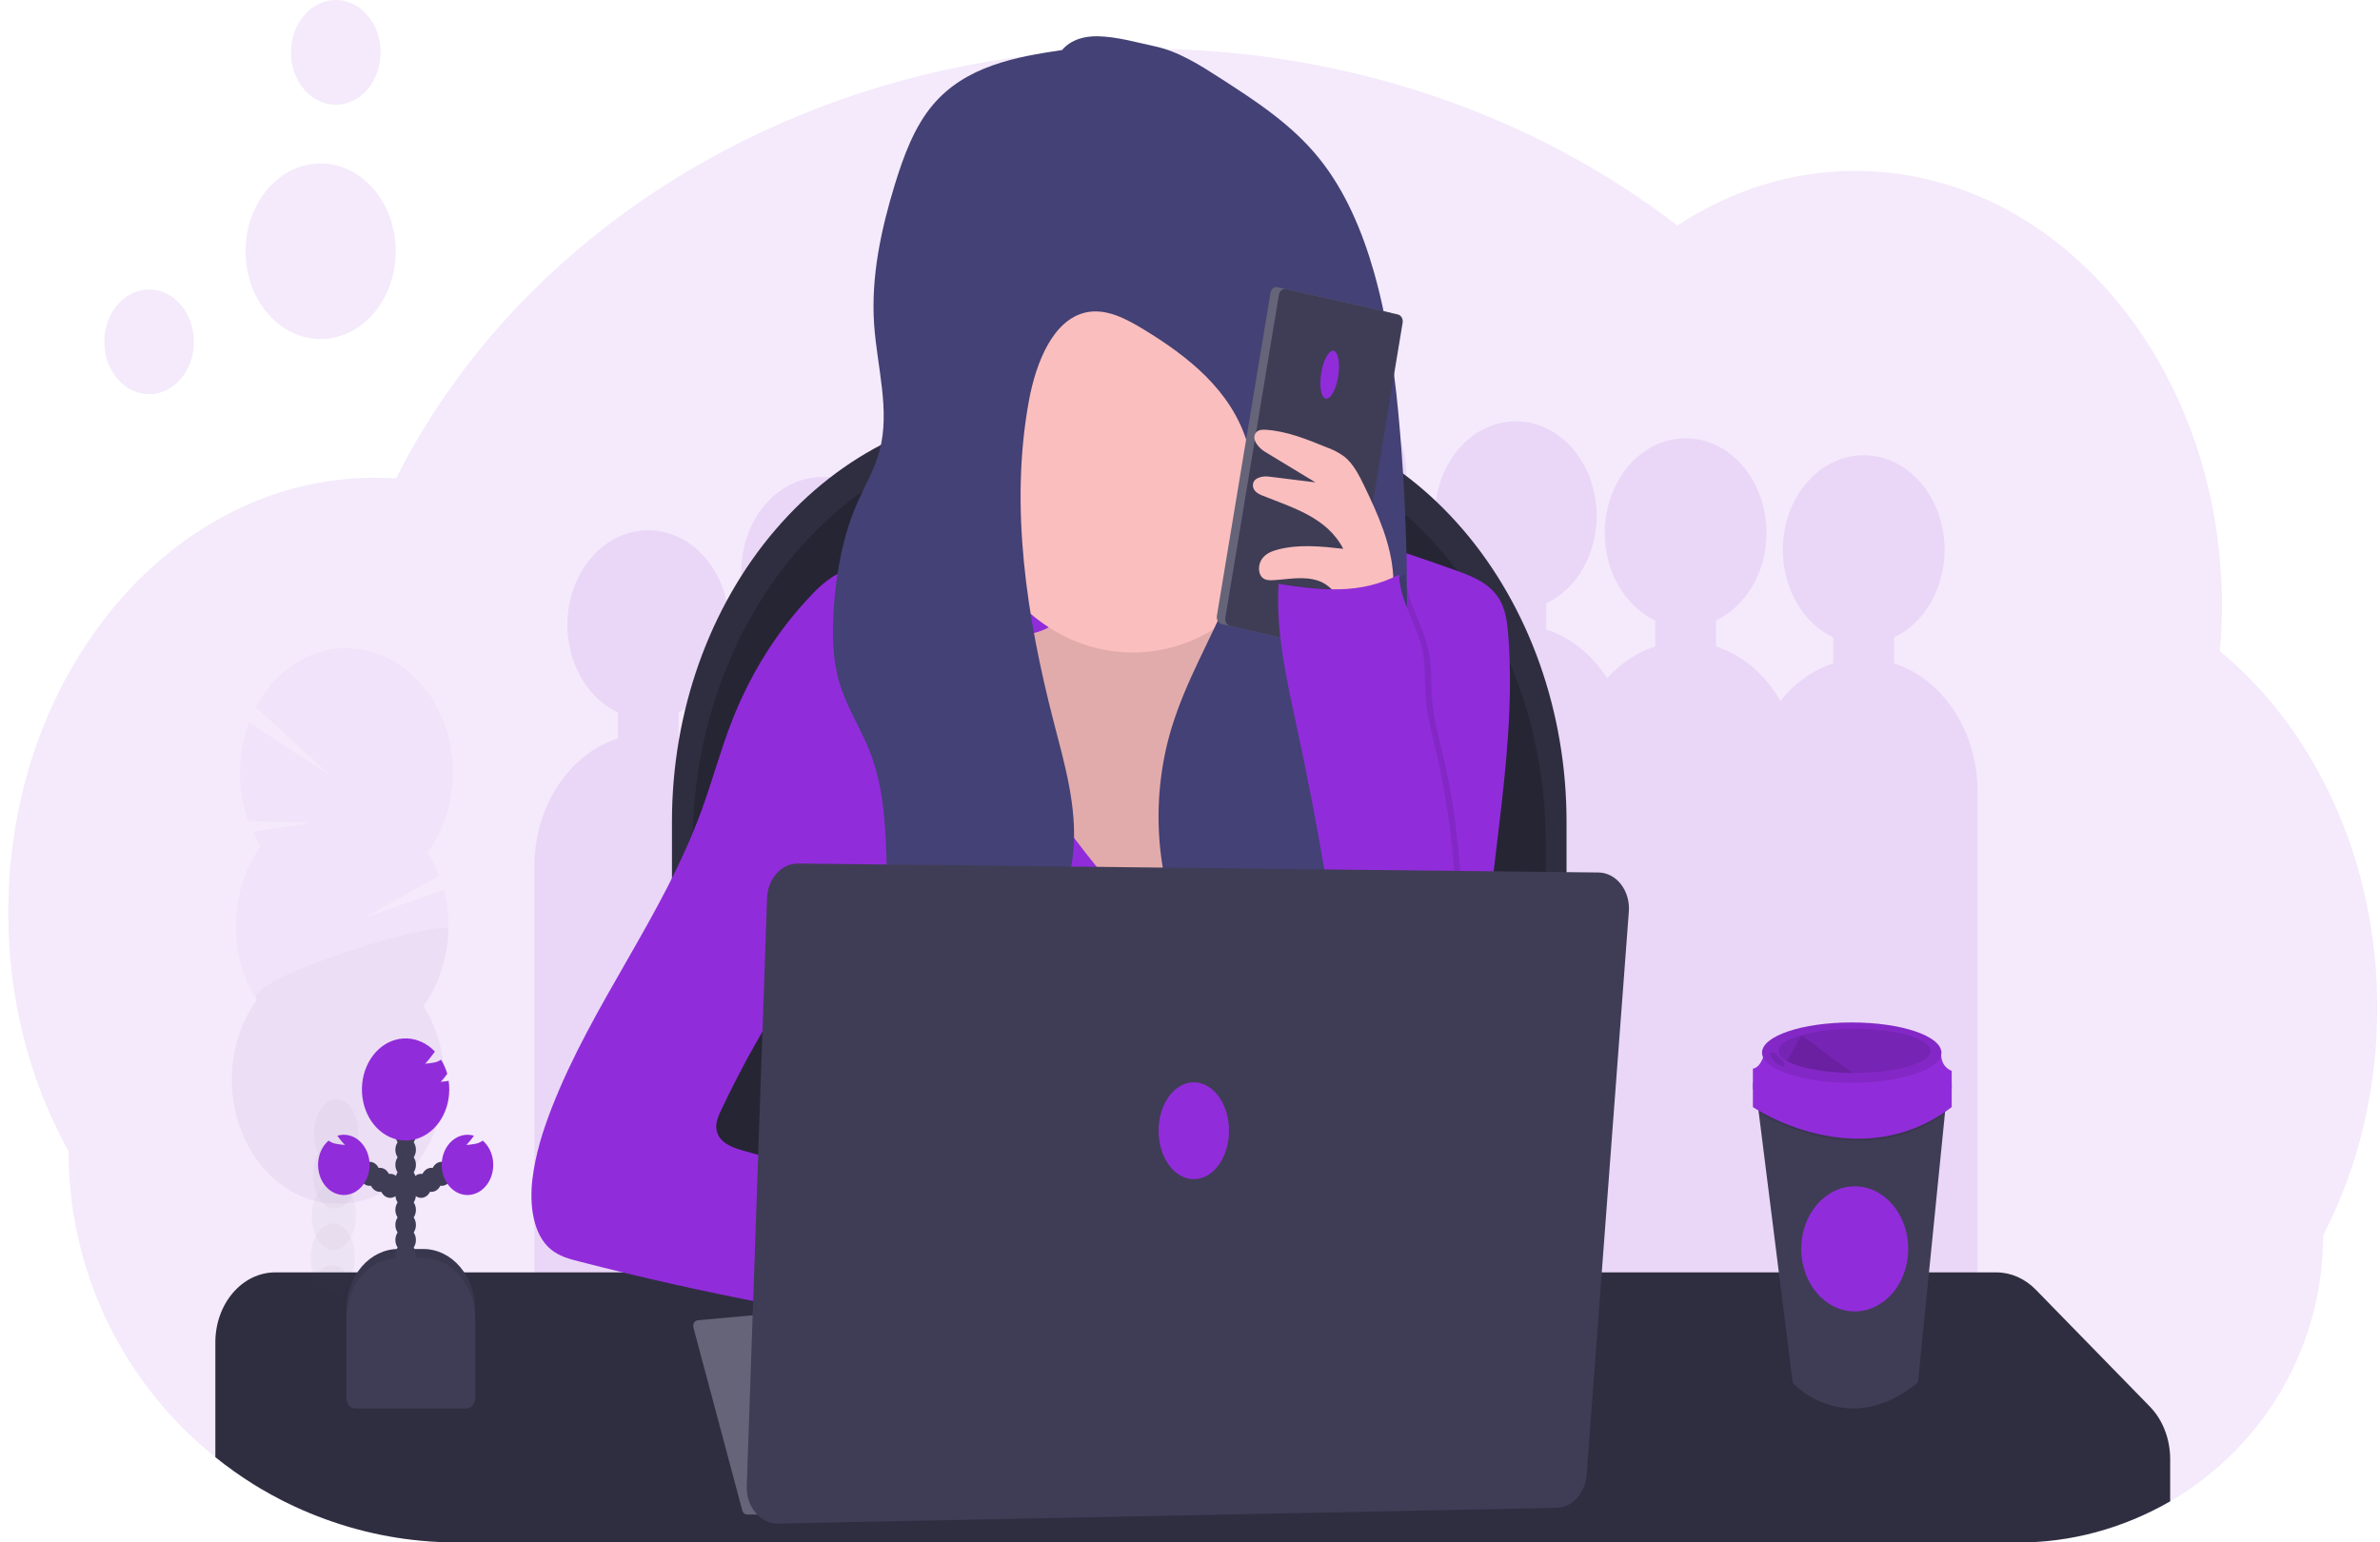 <svg width="216" height="140" viewBox="0 0 216 140" fill="none" xmlns="http://www.w3.org/2000/svg">
<g clip-path="url(#clip0_514_3893)">
<path opacity="0.1" d="M215.75 91.497C215.762 98.77 214.064 105.908 210.841 112.13C210.841 119.738 207.808 126.635 202.888 131.661C201.656 132.918 200.33 134.042 198.926 135.02C198.87 135.062 198.811 135.101 198.753 135.141C198.648 135.213 198.543 135.286 198.435 135.36L198.336 135.429C197.887 135.725 197.428 136.011 196.96 136.279C192.648 138.759 187.903 140.038 183.098 140.015H41.564C40.437 140.015 39.319 139.963 38.212 139.857C34.276 139.495 30.408 138.447 26.736 136.749C26.02 136.418 25.317 136.062 24.628 135.681C24.299 135.501 23.974 135.316 23.652 135.125C23.451 135.007 23.25 134.883 23.051 134.76C21.842 134.009 20.671 133.177 19.544 132.268C18.514 131.444 17.522 130.554 16.574 129.604C10.179 123.187 6.223 114.305 6.223 104.505C2.638 98.05 0.737 90.515 0.75 82.817C0.75 61.029 15.642 43.365 34.015 43.365C34.579 43.365 35.143 43.385 35.706 43.42C35.787 43.42 35.866 43.42 35.947 43.433C39.044 37.259 43.184 31.587 48.163 26.593C61.739 12.989 81.582 4.413 103.685 4.413C122.257 4.413 139.233 10.468 152.237 20.473C157.164 17.215 162.73 15.508 168.39 15.516C186.759 15.516 201.655 33.18 201.655 54.969C201.652 56.348 201.589 57.725 201.467 59.097C205.895 62.762 209.504 67.619 211.99 73.258C214.476 78.897 215.765 85.153 215.75 91.497Z" fill="#912CDB"/>
<path opacity="0.1" d="M171.902 60.213V57.855C173.479 57.106 174.785 55.739 175.595 53.989C176.406 52.238 176.671 50.212 176.344 48.258C176.018 46.304 175.121 44.544 173.807 43.278C172.493 42.013 170.844 41.321 169.141 41.321C167.439 41.321 165.79 42.013 164.476 43.278C163.162 44.544 162.265 46.304 161.938 48.258C161.612 50.212 161.877 52.238 162.687 53.989C163.498 55.739 164.803 57.106 166.381 57.855V60.213C164.542 60.811 162.881 61.992 161.581 63.626C160.204 61.211 158.131 59.454 155.74 58.677V56.316C157.317 55.568 158.622 54.201 159.433 52.45C160.243 50.699 160.508 48.674 160.182 46.72C159.855 44.766 158.959 43.005 157.645 41.74C156.331 40.474 154.681 39.782 152.979 39.782C151.276 39.782 149.627 40.474 148.313 41.74C146.999 43.005 146.102 44.766 145.776 46.72C145.45 48.674 145.714 50.699 146.525 52.45C147.335 54.201 148.641 55.568 150.218 56.316V58.675C148.583 59.206 147.085 60.199 145.856 61.567C144.485 59.414 142.54 57.856 140.329 57.136V54.778C141.906 54.029 143.212 52.662 144.022 50.911C144.832 49.161 145.097 47.135 144.771 45.181C144.445 43.227 143.548 41.467 142.234 40.201C140.92 38.936 139.27 38.244 137.568 38.244C135.866 38.244 134.216 38.936 132.902 40.201C131.588 41.467 130.691 43.227 130.365 45.181C130.039 47.135 130.304 49.161 131.114 50.911C131.924 52.662 133.23 54.029 134.807 54.778V57.136C132.926 57.749 131.232 58.973 129.921 60.666C129.336 58.914 128.411 57.345 127.218 56.084C126.025 54.822 124.597 53.904 123.048 53.4V51.042C124.625 50.293 125.931 48.926 126.741 47.175C127.552 45.425 127.816 43.399 127.49 41.445C127.164 39.491 126.267 37.731 124.953 36.465C123.639 35.199 121.989 34.507 120.287 34.507C118.585 34.507 116.935 35.199 115.621 36.465C114.307 37.731 113.41 39.491 113.084 41.445C112.758 43.399 113.023 45.425 113.833 47.175C114.643 48.926 115.949 50.293 117.526 51.042V53.4C115.512 54.056 113.716 55.41 112.374 57.285C111.032 59.159 110.207 61.465 110.009 63.899C109.06 63.129 108.008 62.551 106.895 62.191V59.833C108.472 59.084 109.778 57.717 110.588 55.967C111.398 54.216 111.663 52.19 111.337 50.236C111.011 48.282 110.114 46.522 108.8 45.256C107.486 43.991 105.836 43.298 104.134 43.298C102.432 43.298 100.782 43.991 99.468 45.256C98.154 46.522 97.257 48.282 96.931 50.236C96.605 52.19 96.87 54.216 97.68 55.967C98.49 57.717 99.796 59.084 101.373 59.833V62.191C99.969 62.648 98.664 63.446 97.541 64.533C96.419 65.62 95.505 66.971 94.859 68.499C93.989 67.844 93.038 67.348 92.04 67.026V64.668C93.618 63.919 94.923 62.552 95.734 60.802C96.544 59.051 96.809 57.025 96.482 55.071C96.156 53.117 95.259 51.357 93.945 50.091C92.631 48.826 90.982 48.134 89.279 48.134C87.577 48.134 85.928 48.826 84.614 50.091C83.3 51.357 82.403 53.117 82.076 55.071C81.75 57.025 82.015 59.051 82.825 60.802C83.636 62.552 84.941 63.919 86.519 64.668V67.026C85.577 67.33 84.678 67.791 83.848 68.393C83.198 66.891 82.287 65.563 81.173 64.496C80.06 63.428 78.768 62.643 77.381 62.191V59.833C78.958 59.084 80.264 57.717 81.074 55.967C81.885 54.216 82.15 52.19 81.823 50.236C81.497 48.282 80.6 46.522 79.286 45.256C77.972 43.991 76.323 43.298 74.62 43.298C72.918 43.298 71.269 43.991 69.955 45.256C68.641 46.522 67.744 48.282 67.417 50.236C67.091 52.19 67.356 54.216 68.166 55.967C68.977 57.717 70.282 59.084 71.859 59.833V62.191C70.367 62.677 68.986 63.548 67.819 64.741C66.652 65.934 65.729 67.418 65.118 69.084C64.067 68.14 62.871 67.442 61.594 67.026V64.668C63.172 63.919 64.477 62.552 65.288 60.802C66.098 59.051 66.363 57.025 66.037 55.071C65.71 53.117 64.813 51.357 63.499 50.091C62.185 48.826 60.536 48.134 58.834 48.134C57.131 48.134 55.482 48.826 54.168 50.091C52.854 51.357 51.957 53.117 51.631 55.071C51.304 57.025 51.569 59.051 52.38 60.802C53.19 62.552 54.495 63.919 56.073 64.668V67.026C53.895 67.732 51.974 69.254 50.606 71.358C49.238 73.461 48.497 76.032 48.497 78.675V133.18H69.159V128.345H78.932V133.18H99.605V128.345H114.452V119.554H127.231V123.29H142.642V124.829H158.805V126.367H179.478V71.862C179.478 69.218 178.737 66.648 177.369 64.544C176 62.441 174.08 60.919 171.902 60.213Z" fill="#912CDB"/>
<path d="M92.986 37.143H110.169C114.372 37.143 118.533 38.11 122.416 39.991C126.299 41.872 129.827 44.628 132.799 48.103C135.771 51.579 138.128 55.704 139.737 60.245C141.345 64.786 142.173 69.652 142.173 74.567V125.275H60.984V74.567C60.984 64.642 64.356 55.123 70.357 48.104C76.359 41.086 84.498 37.143 92.986 37.143Z" fill="#2F2E41"/>
<path opacity="0.2" d="M94.865 39.182H108.29C112.492 39.182 116.654 40.15 120.537 42.031C124.42 43.911 127.948 46.668 130.92 50.143C133.891 53.618 136.249 57.744 137.857 62.285C139.466 66.825 140.293 71.692 140.293 76.607V123.233H62.863V76.607C62.863 66.681 66.235 57.162 72.236 50.144C78.238 43.125 86.378 39.182 94.865 39.182Z" fill="black"/>
<path d="M196.957 132.437V136.275C192.644 138.754 187.9 140.033 183.094 140.011H41.565C40.437 140.011 39.319 139.958 38.212 139.853C34.276 139.49 30.408 138.443 26.736 136.745C26.02 136.414 25.317 136.058 24.628 135.677C24.299 135.497 23.974 135.311 23.652 135.121C23.451 135.002 23.25 134.879 23.051 134.756C21.842 134.006 20.671 133.175 19.544 132.268V121.846C19.544 120.162 20.116 118.546 21.135 117.355C22.153 116.164 23.535 115.495 24.975 115.495H181.194C182.508 115.497 183.777 116.057 184.765 117.07L195.102 127.664C195.684 128.259 196.151 128.993 196.47 129.816C196.79 130.639 196.956 131.533 196.957 132.437Z" fill="#2F2E41"/>
<path d="M91.461 49.629C87.363 49.945 83.281 50.458 79.214 51.167C78.058 51.369 76.885 51.593 75.831 52.191C75.011 52.693 74.256 53.326 73.587 54.072C70.568 57.236 68.137 61.09 66.445 65.398C65.398 68.068 64.647 70.892 63.66 73.585C60.147 83.2 53.776 91.064 50.068 100.578C49.266 102.637 48.589 104.787 48.321 107.026C48.042 109.343 48.358 112.046 49.986 113.4C50.737 114.022 51.651 114.279 52.545 114.499C63.807 117.415 75.199 119.591 86.669 121.015C85.427 119.613 85.011 117.44 85.175 115.431C85.338 113.422 86.013 111.523 86.678 109.662C80.187 107.987 73.712 106.229 67.253 104.387C66.289 104.112 65.132 103.596 65.013 102.444C64.953 101.857 65.201 101.292 65.445 100.776C68.2 94.943 71.503 89.488 75.293 84.512C75.293 90.679 75.032 97.644 75.032 103.813H135.942C135.21 100.293 134.779 96.697 134.657 93.077C134.373 81.261 137.775 69.536 136.891 57.745C136.809 56.657 136.681 55.536 136.194 54.604C135.354 52.996 133.678 52.33 132.137 51.78C126.228 49.679 120.195 47.554 114.02 47.719C112.183 47.769 110.355 48.02 108.53 48.273C102.969 49.039 97.049 49.196 91.461 49.629Z" fill="#912CDB"/>
<path d="M62.934 120.51L67.37 137.11C67.398 137.215 67.454 137.307 67.53 137.372C67.606 137.437 67.698 137.472 67.793 137.473H86.825L82.314 118.132L63.322 119.84C63.255 119.846 63.191 119.87 63.134 119.909C63.077 119.948 63.028 120.002 62.99 120.066C62.953 120.13 62.929 120.204 62.919 120.281C62.91 120.357 62.915 120.436 62.934 120.51Z" fill="#656478"/>
<path d="M95.47 56.767C94.643 57.323 93.679 57.523 92.74 57.714L86.675 58.945C85.495 59.185 84.252 59.457 83.343 60.369C81.482 62.231 81.884 65.657 82.448 68.444L83.576 74.035C84.425 78.237 85.293 82.49 87.036 86.297C90.078 92.941 95.66 97.725 101.798 100.031C103.991 100.855 106.309 101.391 108.598 101.097C113.082 100.521 116.918 96.782 119.282 92.288C121.646 87.793 122.772 82.58 123.804 77.442C124.794 72.523 125.736 67.534 125.672 62.479C125.653 60.906 125.518 59.261 124.8 57.928C123.227 54.998 119.661 54.778 116.739 55.319C116.284 55.404 115.813 55.497 115.375 55.336C114.059 54.857 114.029 52.745 113.465 51.279C112.4 48.514 109.239 48.024 106.654 48.275C104.07 48.525 100.047 48.848 97.795 50.56C95.63 52.198 98.009 55.055 95.47 56.767Z" fill="#FBBEBE"/>
<path opacity="0.1" d="M95.47 56.767C94.643 57.323 93.679 57.523 92.74 57.714L86.675 58.945C85.495 59.185 84.252 59.457 83.343 60.369C81.482 62.231 81.884 65.657 82.448 68.444L83.576 74.035C84.425 78.237 85.293 82.49 87.036 86.297C90.078 92.941 95.66 97.725 101.798 100.031C103.991 100.855 106.309 101.391 108.598 101.097C113.082 100.521 116.918 96.782 119.282 92.288C121.646 87.793 122.772 82.58 123.804 77.442C124.794 72.523 125.736 67.534 125.672 62.479C125.653 60.906 125.518 59.261 124.8 57.928C123.227 54.998 119.661 54.778 116.739 55.319C116.284 55.404 115.813 55.497 115.375 55.336C114.059 54.857 114.029 52.745 113.465 51.279C112.4 48.514 109.239 48.024 106.654 48.275C104.07 48.525 100.047 48.848 97.795 50.56C95.63 52.198 98.009 55.055 95.47 56.767Z" fill="black"/>
<path d="M90.451 63.066C91.368 65.317 92.055 67.703 93.164 69.833C94.046 71.525 95.175 73.018 96.299 74.501C99.21 78.352 102.159 82.233 105.762 85.165C107.254 76.201 110.858 67.904 116.168 61.209C117.72 59.259 119.663 57.339 121.941 57.411C123.355 57.457 124.659 58.277 125.835 59.189C127.151 60.207 128.395 61.387 129.34 62.853C130.834 65.187 131.479 68.143 131.596 71.055C131.712 73.967 131.325 76.873 130.942 79.752L128.968 94.633C128.854 95.495 128.694 96.446 128.092 96.963C127.751 97.216 127.366 97.378 126.965 97.437C119.791 99.07 112.398 98.011 105.089 97.927C97.008 97.837 88.703 98.914 81.048 95.908C80.648 95.749 80.232 95.567 79.962 95.191C79.784 94.908 79.656 94.586 79.586 94.244C77.802 87.492 79.233 80.237 80.291 73.281C81.128 67.769 81.725 62.21 82.078 56.626C82.11 56.123 86.838 57.235 87.367 57.591C88.804 58.587 89.759 61.369 90.451 63.066Z" fill="#912CDB"/>
<g opacity="0.2">
<path opacity="0.2" d="M32.111 117.976C32.111 118.077 32.102 118.176 32.093 118.273C31.376 117.941 30.673 117.585 29.984 117.204C29.616 117.148 29.273 116.953 29.009 116.648C28.808 116.53 28.606 116.407 28.407 116.284C28.452 116.173 28.503 116.066 28.559 115.963C28.947 115.246 29.535 114.798 30.183 114.822C30.832 114.846 31.393 115.336 31.741 116.077C32.007 116.66 32.135 117.316 32.111 117.976Z" fill="#3F3D56"/>
<path opacity="0.2" d="M32.212 114.213C32.2 114.872 32.037 115.516 31.741 116.077C31.354 116.791 30.765 117.24 30.117 117.215L29.984 117.204C29.616 117.148 29.273 116.953 29.008 116.648C28.829 116.449 28.677 116.217 28.559 115.963C28.3 115.378 28.173 114.725 28.191 114.066C28.208 113.407 28.37 112.765 28.66 112.2C29.048 111.484 29.636 111.035 30.284 111.059C30.933 111.084 31.495 111.574 31.842 112.314C32.108 112.897 32.236 113.553 32.212 114.213Z" fill="#3F3D56"/>
<path opacity="0.2" d="M32.314 110.456C32.36 108.757 31.497 107.345 30.387 107.304C29.277 107.263 28.34 108.608 28.294 110.308C28.248 112.007 29.111 113.419 30.221 113.46C31.331 113.501 32.268 112.156 32.314 110.456Z" fill="#3F3D56"/>
<path opacity="0.2" d="M32.416 106.694C32.462 104.994 31.6 103.583 30.49 103.542C29.38 103.501 28.443 104.845 28.397 106.545C28.351 108.245 29.213 109.656 30.323 109.697C31.433 109.738 32.37 108.393 32.416 106.694Z" fill="#3F3D56"/>
<path opacity="0.2" d="M32.517 102.931C32.563 101.231 31.7 99.82 30.59 99.779C29.48 99.738 28.543 101.083 28.497 102.782C28.451 104.482 29.314 105.893 30.424 105.934C31.534 105.975 32.471 104.631 32.517 102.931Z" fill="#3F3D56"/>
<path opacity="0.2" d="M23.679 76.824C23.414 76.405 23.175 75.964 22.965 75.505L28.276 74.686L22.551 74.528C22.041 73.112 21.783 71.59 21.793 70.055C21.803 68.519 22.081 67.001 22.609 65.596L30.149 70.528L23.243 64.189C23.939 62.871 24.861 61.736 25.95 60.853C27.039 59.97 28.272 59.36 29.572 59.059C30.871 58.759 32.21 58.775 33.504 59.107C34.798 59.439 36.02 60.079 37.093 60.988C38.166 61.897 39.067 63.055 39.74 64.389C40.414 65.724 40.844 67.206 41.006 68.744C41.167 70.282 41.055 71.842 40.678 73.327C40.3 74.813 39.665 76.191 38.811 77.376C39.223 78.028 39.572 78.73 39.854 79.47L32.888 83.391L40.279 80.791C40.745 82.587 40.82 84.49 40.499 86.328C40.177 88.166 39.469 89.881 38.437 91.319C39.511 93.022 40.153 95.044 40.29 97.153C40.427 99.263 40.053 101.375 39.212 103.248C38.37 105.121 37.095 106.679 35.532 107.744C33.969 108.809 32.181 109.338 30.372 109.271C28.564 109.203 26.809 108.542 25.307 107.362C23.805 106.183 22.617 104.533 21.88 102.601C21.142 100.669 20.884 98.534 21.136 96.438C21.388 94.343 22.139 92.373 23.303 90.754C22.021 88.719 21.361 86.239 21.429 83.713C21.497 81.187 22.289 78.76 23.679 76.824Z" fill="#912CDB"/>
<path opacity="0.1" d="M40.687 84.422C40.621 86.95 39.826 89.378 38.432 91.312C39.507 93.014 40.15 95.036 40.288 97.146C40.426 99.256 40.054 101.369 39.213 103.243C38.373 105.117 37.098 106.676 35.535 107.742C33.972 108.809 32.184 109.339 30.375 109.272C28.566 109.205 26.81 108.544 25.308 107.365C23.805 106.186 22.617 104.535 21.879 102.603C21.141 100.671 20.884 98.535 21.135 96.439C21.387 94.344 22.138 92.374 23.303 90.754C22.057 88.789 40.721 83.158 40.687 84.422Z" fill="black"/>
</g>
<path opacity="0.1" d="M13.533 35.782C15.778 35.782 17.598 33.654 17.598 31.029C17.598 28.403 15.778 26.275 13.533 26.275C11.288 26.275 9.468 28.403 9.468 31.029C9.468 33.654 11.288 35.782 13.533 35.782Z" fill="#912CDB"/>
<path opacity="0.1" d="M30.476 9.508C32.721 9.508 34.541 7.379 34.541 4.754C34.541 2.128 32.721 0 30.476 0C28.231 0 26.411 2.128 26.411 4.754C26.411 7.379 28.231 9.508 30.476 9.508Z" fill="#912CDB"/>
<path opacity="0.1" d="M29.098 30.771C32.861 30.771 35.911 27.204 35.911 22.804C35.911 18.404 32.861 14.837 29.098 14.837C25.336 14.837 22.286 18.404 22.286 22.804C22.286 27.204 25.336 30.771 29.098 30.771Z" fill="#912CDB"/>
<path d="M102.8 59.231C111.519 59.231 118.587 50.965 118.587 40.769C118.587 30.573 111.519 22.308 102.8 22.308C94.081 22.308 87.013 30.573 87.013 40.769C87.013 50.965 94.081 59.231 102.8 59.231Z" fill="#FBBEBE"/>
<path d="M96.388 4.543C92.176 5.167 87.63 5.991 84.653 9.53C82.988 11.508 82.012 14.145 81.21 16.756C79.966 20.822 79.039 25.108 79.33 29.422C79.59 33.281 80.811 37.229 79.823 40.925C79.368 42.626 78.475 44.112 77.782 45.697C76.496 48.64 75.891 51.938 75.669 55.233C75.515 57.499 75.545 59.831 76.183 61.978C76.861 64.264 78.184 66.209 79.022 68.42C80.263 71.686 80.387 75.36 80.483 78.932C80.578 82.503 80.659 86.05 80.731 89.609C80.776 91.846 80.779 94.242 79.721 96.108C83.629 94.277 87.59 92.409 90.934 89.42C94.277 86.431 96.983 82.121 97.416 77.224C97.765 73.255 96.619 69.343 95.63 65.523C93.187 56.072 91.608 45.998 93.386 36.347C94.027 32.873 95.585 28.993 98.575 28.354C100.4 27.965 102.221 28.939 103.866 29.945C107.752 32.323 111.759 35.4 113.206 40.242C114.522 44.62 113.415 49.497 111.703 53.677C109.99 57.857 107.66 61.701 106.329 66.07C104.287 72.774 104.862 80.622 108.256 86.528C111.65 92.433 117.921 96.066 123.952 95.112C123.481 92.73 122.002 90.804 121.208 88.541C119.767 84.429 120.739 79.699 122.289 75.642C123.84 71.585 125.956 67.802 126.925 63.495C127.61 60.462 127.692 57.292 127.688 54.156C127.688 49.22 127.48 44.281 127.074 39.367C126.668 34.453 126.048 29.477 124.71 24.749C123.635 20.958 122.069 17.292 119.727 14.385C117.235 11.288 113.992 9.189 110.806 7.132C108.9 5.905 106.953 4.664 104.815 4.204C103.123 3.842 101.345 3.325 99.62 3.292C98.447 3.273 97.215 3.569 96.388 4.543Z" fill="#434175"/>
<path d="M126.1 28.371L115.944 26.067C115.648 26 115.362 26.226 115.305 26.571L110.439 55.901C110.381 56.247 110.575 56.581 110.87 56.648L121.027 58.953C121.322 59.02 121.608 58.794 121.665 58.448L126.531 29.118C126.589 28.773 126.396 28.438 126.1 28.371Z" fill="#656478"/>
<path d="M126.868 28.545L116.711 26.241C116.416 26.174 116.13 26.4 116.072 26.745L111.206 56.075C111.149 56.421 111.342 56.755 111.638 56.822L121.794 59.127C122.09 59.194 122.376 58.968 122.433 58.623L127.299 29.293C127.356 28.947 127.163 28.612 126.868 28.545Z" fill="#3F3D56"/>
<path d="M121.444 34.188C121.643 32.99 121.461 31.942 121.038 31.846C120.615 31.75 120.112 32.643 119.913 33.84C119.714 35.038 119.896 36.086 120.319 36.182C120.742 36.278 121.246 35.385 121.444 34.188Z" fill="#912CDB"/>
<path d="M123.849 44.176C123.353 43.149 122.823 42.088 121.986 41.431C121.506 41.086 120.989 40.815 120.449 40.624C118.628 39.879 116.777 39.127 114.85 39.009C114.537 38.991 114.178 39.009 113.973 39.29C113.552 39.868 114.219 40.655 114.796 41.004L119.385 43.785L115.155 43.261C114.54 43.185 113.665 43.38 113.71 44.101C113.74 44.574 114.183 44.831 114.567 44.98C117.282 46.079 120.421 46.941 121.908 49.815C119.927 49.596 117.903 49.376 115.961 49.886C115.429 50.026 114.879 50.244 114.531 50.734C114.183 51.224 114.144 52.053 114.582 52.442C114.852 52.677 115.217 52.684 115.555 52.661C116.933 52.585 118.346 52.264 119.669 52.723C120.992 53.182 122.167 54.804 121.71 56.325C122.883 56.448 124.27 56.325 125.354 55.734C126.55 55.075 126.521 53.835 126.448 52.341C126.292 49.413 125.05 46.681 123.849 44.176Z" fill="#FBBEBE"/>
<path opacity="0.1" d="M122.663 92.086C121.611 83.437 120.168 74.859 118.34 66.389C117.4 61.993 116.333 57.523 116.602 53C120.485 53.578 123.963 54.007 127.542 52.152C127.6 54.528 129.073 56.547 129.609 58.844C129.968 60.382 129.833 62.011 129.973 63.596C130.114 65.18 130.537 66.716 130.9 68.257C132.7 75.892 133.124 83.88 132.146 91.716C128.825 92.178 125.976 92.686 122.663 92.086Z" fill="black"/>
<path d="M122.099 92.086C121.047 83.437 119.605 74.859 117.777 66.389C116.837 61.993 115.77 57.523 116.038 53C119.921 53.578 123.4 54.007 126.978 52.152C127.036 54.528 128.51 56.547 129.045 58.844C129.404 60.382 129.269 62.011 129.41 63.596C129.551 65.18 129.974 66.716 130.336 68.257C132.136 75.892 132.561 83.88 131.583 91.716C128.262 92.178 125.413 92.686 122.099 92.086Z" fill="#912CDB"/>
<path d="M67.774 134.894L69.614 81.516C69.643 80.668 69.954 79.866 70.48 79.281C71.007 78.696 71.707 78.374 72.433 78.382L145.075 79.196C145.46 79.2 145.839 79.298 146.191 79.482C146.542 79.667 146.856 79.934 147.115 80.268C147.373 80.601 147.57 80.994 147.693 81.42C147.816 81.847 147.862 82.299 147.828 82.747L143.99 133.883C143.93 134.688 143.617 135.437 143.112 135.987C142.607 136.538 141.946 136.85 141.256 136.864L70.614 138.292C70.234 138.3 69.856 138.216 69.504 138.047C69.152 137.878 68.834 137.627 68.568 137.309C68.302 136.991 68.095 136.613 67.958 136.197C67.822 135.782 67.759 135.339 67.774 134.894Z" fill="#3F3D56"/>
<path d="M108.344 107.033C110.108 107.033 111.539 105.065 111.539 102.637C111.539 100.21 110.108 98.242 108.344 98.242C106.579 98.242 105.149 100.21 105.149 102.637C105.149 105.065 106.579 107.033 108.344 107.033Z" fill="#912CDB"/>
<path d="M176.659 99.618L176.509 101.125L174.065 125.49C167.696 130.683 162.742 125.692 162.699 125.49L159.621 101.011L159.446 99.618H176.659Z" fill="#3F3D56"/>
<path opacity="0.1" d="M176.659 99.618L176.509 101.125C169.333 106.004 161.679 102.207 159.621 101.011L159.446 99.618H176.659Z" fill="black"/>
<path d="M159.087 98.294V100.492C159.087 100.492 168.578 106.945 177.129 100.492V98.294H159.087Z" fill="#912CDB"/>
<path d="M160.19 95.391C160.19 95.391 159.914 96.875 159.087 97.004V98.875H177.129V97.198C177.129 97.198 176.026 96.875 176.189 95.391H160.19Z" fill="#912CDB"/>
<path d="M168.054 98.294C172.548 98.294 176.191 97.067 176.191 95.552C176.191 94.037 172.548 92.809 168.054 92.809C163.559 92.809 159.916 94.037 159.916 95.552C159.916 97.067 163.559 98.294 168.054 98.294Z" fill="#912CDB"/>
<path opacity="0.1" d="M168.054 98.294C172.548 98.294 176.191 97.067 176.191 95.552C176.191 94.037 172.548 92.809 168.054 92.809C163.559 92.809 159.916 94.037 159.916 95.552C159.916 97.067 163.559 98.294 168.054 98.294Z" fill="black"/>
<path opacity="0.1" d="M175.197 95.391C175.197 96.49 172.111 97.391 168.302 97.391H168.099C165.541 97.369 163.331 96.952 162.203 96.328C161.694 96.046 161.404 95.728 161.404 95.391C161.404 94.833 162.194 94.327 163.472 93.965C165.06 93.559 166.682 93.366 168.307 93.391C172.111 93.391 175.197 94.286 175.197 95.391Z" fill="black"/>
<path opacity="0.1" d="M168.099 97.391C165.541 97.369 163.331 96.952 162.203 96.328L163.466 93.956L168.099 97.391Z" fill="black"/>
<path opacity="0.1" d="M160.891 95.545C160.793 95.521 160.664 95.561 160.645 95.675C160.642 95.733 160.655 95.791 160.682 95.84C160.898 96.238 161.211 96.551 161.581 96.739C161.644 96.78 161.714 96.806 161.786 96.815C161.823 96.821 161.861 96.813 161.895 96.792C161.928 96.772 161.956 96.74 161.974 96.701C161.984 96.668 161.988 96.632 161.986 96.597C161.984 96.562 161.975 96.528 161.96 96.497C161.903 96.378 161.823 96.276 161.727 96.198C161.476 95.967 161.218 95.609 160.891 95.545Z" fill="black"/>
<path d="M168.328 119.037C171.009 119.037 173.182 116.496 173.182 113.36C173.182 110.225 171.009 107.684 168.328 107.684C165.647 107.684 163.474 110.225 163.474 113.36C163.474 116.496 165.647 119.037 168.328 119.037Z" fill="#912CDB"/>
<path d="M36.144 113.374H38.42C39.666 113.374 40.861 113.953 41.742 114.983C42.624 116.013 43.119 117.411 43.119 118.868V127.033H31.446V118.868C31.446 117.411 31.941 116.013 32.822 114.983C33.703 113.953 34.898 113.374 36.144 113.374Z" fill="#3F3D56"/>
<path opacity="0.1" d="M36.144 113.374H38.42C39.666 113.374 40.861 113.953 41.742 114.983C42.624 116.013 43.119 117.411 43.119 118.868V127.033H31.446V118.868C31.446 117.411 31.941 116.013 32.822 114.983C33.703 113.953 34.898 113.374 36.144 113.374Z" fill="black"/>
<path d="M36.815 116.378C37.331 116.378 37.749 115.889 37.749 115.286C37.749 114.682 37.331 114.193 36.815 114.193C36.3 114.193 35.881 114.682 35.881 115.286C35.881 115.889 36.3 116.378 36.815 116.378Z" fill="#3F3D56"/>
<path d="M36.815 115.013C37.331 115.013 37.749 114.524 37.749 113.921C37.749 113.318 37.331 112.829 36.815 112.829C36.3 112.829 35.881 113.318 35.881 113.921C35.881 114.524 36.3 115.013 36.815 115.013Z" fill="#3F3D56"/>
<path d="M36.815 113.646C37.331 113.646 37.749 113.157 37.749 112.554C37.749 111.951 37.331 111.462 36.815 111.462C36.3 111.462 35.881 111.951 35.881 112.554C35.881 113.157 36.3 113.646 36.815 113.646Z" fill="#3F3D56"/>
<path d="M36.815 112.281C37.331 112.281 37.749 111.792 37.749 111.189C37.749 110.586 37.331 110.097 36.815 110.097C36.3 110.097 35.881 110.586 35.881 111.189C35.881 111.792 36.3 112.281 36.815 112.281Z" fill="#3F3D56"/>
<path d="M36.815 110.916C37.331 110.916 37.749 110.427 37.749 109.824C37.749 109.221 37.331 108.732 36.815 108.732C36.3 108.732 35.881 109.221 35.881 109.824C35.881 110.427 36.3 110.916 36.815 110.916Z" fill="#3F3D56"/>
<path d="M36.815 109.552C37.331 109.552 37.749 109.063 37.749 108.459C37.749 107.856 37.331 107.367 36.815 107.367C36.3 107.367 35.881 107.856 35.881 108.459C35.881 109.063 36.3 109.552 36.815 109.552Z" fill="#3F3D56"/>
<path d="M36.815 108.187C37.331 108.187 37.749 107.698 37.749 107.095C37.749 106.491 37.331 106.002 36.815 106.002C36.3 106.002 35.881 106.491 35.881 107.095C35.881 107.698 36.3 108.187 36.815 108.187Z" fill="#3F3D56"/>
<path d="M38.217 108.732C38.733 108.732 39.151 108.243 39.151 107.64C39.151 107.036 38.733 106.547 38.217 106.547C37.701 106.547 37.283 107.036 37.283 107.64C37.283 108.243 37.701 108.732 38.217 108.732Z" fill="#3F3D56"/>
<path d="M39.151 108.187C39.667 108.187 40.085 107.698 40.085 107.095C40.085 106.491 39.667 106.002 39.151 106.002C38.636 106.002 38.217 106.491 38.217 107.095C38.217 107.698 38.636 108.187 39.151 108.187Z" fill="#3F3D56"/>
<path d="M40.085 107.64C40.601 107.64 41.02 107.15 41.02 106.547C41.02 105.944 40.601 105.455 40.085 105.455C39.57 105.455 39.151 105.944 39.151 106.547C39.151 107.15 39.57 107.64 40.085 107.64Z" fill="#3F3D56"/>
<path d="M36.815 106.822C37.331 106.822 37.749 106.333 37.749 105.73C37.749 105.126 37.331 104.637 36.815 104.637C36.3 104.637 35.881 105.126 35.881 105.73C35.881 106.333 36.3 106.822 36.815 106.822Z" fill="#3F3D56"/>
<path d="M36.815 105.457C37.331 105.457 37.749 104.968 37.749 104.365C37.749 103.762 37.331 103.273 36.815 103.273C36.3 103.273 35.881 103.762 35.881 104.365C35.881 104.968 36.3 105.457 36.815 105.457Z" fill="#3F3D56"/>
<path d="M36.815 104.09C37.331 104.09 37.749 103.601 37.749 102.998C37.749 102.395 37.331 101.906 36.815 101.906C36.3 101.906 35.881 102.395 35.881 102.998C35.881 103.601 36.3 104.09 36.815 104.09Z" fill="#3F3D56"/>
<path d="M36.815 102.725C37.331 102.725 37.749 102.236 37.749 101.633C37.749 101.03 37.331 100.541 36.815 100.541C36.3 100.541 35.881 101.03 35.881 101.633C35.881 102.236 36.3 102.725 36.815 102.725Z" fill="#3F3D56"/>
<path d="M40.687 98.112C40.456 98.152 40.222 98.18 39.989 98.198C40.207 97.975 40.409 97.733 40.593 97.472C40.463 97.014 40.273 96.582 40.029 96.191C39.797 96.343 39.541 96.438 39.277 96.468C39.046 96.508 38.813 96.536 38.58 96.556C38.886 96.264 39.172 95.824 39.473 95.457C38.778 94.72 37.882 94.296 36.944 94.258C36.007 94.221 35.088 94.574 34.352 95.254C33.617 95.935 33.111 96.898 32.925 97.974C32.739 99.049 32.886 100.166 33.339 101.127C33.791 102.088 34.52 102.83 35.397 103.221C36.273 103.613 37.24 103.628 38.125 103.264C39.01 102.9 39.756 102.181 40.23 101.234C40.704 100.288 40.876 99.175 40.715 98.094L40.687 98.112Z" fill="#912CDB"/>
<path d="M43.808 103.538C43.57 103.71 43.301 103.814 43.023 103.844C42.792 103.883 42.559 103.914 42.325 103.932C42.573 103.672 42.804 103.391 43.017 103.092C42.454 102.921 41.856 103.001 41.341 103.317C40.826 103.633 40.43 104.163 40.23 104.802C40.031 105.442 40.043 106.145 40.264 106.775C40.485 107.405 40.898 107.915 41.424 108.207C41.95 108.5 42.55 108.552 43.106 108.354C43.663 108.156 44.137 107.723 44.435 107.138C44.733 106.554 44.834 105.86 44.718 105.193C44.602 104.526 44.278 103.934 43.808 103.532V103.538Z" fill="#912CDB"/>
<path d="M35.415 108.732C35.931 108.732 36.349 108.243 36.349 107.64C36.349 107.036 35.931 106.547 35.415 106.547C34.899 106.547 34.481 107.036 34.481 107.64C34.481 108.243 34.899 108.732 35.415 108.732Z" fill="#3F3D56"/>
<path d="M34.481 108.187C34.997 108.187 35.415 107.698 35.415 107.095C35.415 106.491 34.997 106.002 34.481 106.002C33.965 106.002 33.547 106.491 33.547 107.095C33.547 107.698 33.965 108.187 34.481 108.187Z" fill="#3F3D56"/>
<path d="M33.547 107.64C34.063 107.64 34.481 107.15 34.481 106.547C34.481 105.944 34.063 105.455 33.547 105.455C33.031 105.455 32.613 105.944 32.613 106.547C32.613 107.15 33.031 107.64 33.547 107.64Z" fill="#3F3D56"/>
<path d="M29.824 103.538C30.062 103.71 30.331 103.814 30.609 103.844C30.84 103.883 31.073 103.914 31.306 103.932C31.058 103.673 30.827 103.392 30.615 103.092C31.178 102.921 31.776 103.001 32.291 103.317C32.806 103.633 33.202 104.163 33.401 104.802C33.601 105.442 33.589 106.145 33.368 106.775C33.147 107.405 32.733 107.915 32.208 108.207C31.682 108.5 31.082 108.552 30.525 108.354C29.968 108.156 29.495 107.723 29.197 107.138C28.899 106.554 28.798 105.86 28.914 105.193C29.029 104.526 29.354 103.934 29.824 103.532V103.538Z" fill="#912CDB"/>
<path d="M36.144 114.193H38.42C39.666 114.193 40.861 114.772 41.742 115.803C42.624 116.833 43.119 118.231 43.119 119.688V126.912C43.119 127.159 43.035 127.396 42.885 127.571C42.736 127.746 42.533 127.844 42.322 127.844H32.243C32.031 127.844 31.829 127.746 31.679 127.571C31.53 127.396 31.446 127.159 31.446 126.912V119.688C31.446 118.231 31.941 116.833 32.822 115.803C33.703 114.772 34.898 114.193 36.144 114.193Z" fill="#3F3D56"/>
<g opacity="0.1">
<path opacity="0.1" d="M40.758 98.411C40.663 98.529 40.563 98.641 40.457 98.745C40.564 98.745 40.669 98.725 40.776 98.712C40.78 98.611 40.767 98.51 40.758 98.411Z" fill="black"/>
<path opacity="0.1" d="M39.055 97.106C39.29 97.088 39.521 97.059 39.754 97.02C39.963 96.989 40.168 96.924 40.361 96.826C40.267 96.606 40.157 96.395 40.034 96.196C39.917 96.279 39.791 96.342 39.658 96.382C39.474 96.642 39.272 96.884 39.055 97.106Z" fill="black"/>
<path opacity="0.1" d="M33.314 99.451C33.312 98.617 33.503 97.799 33.866 97.082C34.229 96.365 34.75 95.775 35.376 95.376C36.001 94.976 36.707 94.781 37.419 94.811C38.131 94.842 38.823 95.096 39.422 95.547L39.482 95.472C39.091 95.066 38.635 94.754 38.141 94.554C37.646 94.354 37.123 94.271 36.6 94.309C36.078 94.346 35.568 94.505 35.098 94.774C34.628 95.044 34.209 95.42 33.864 95.88C33.519 96.34 33.256 96.875 33.088 97.455C32.921 98.035 32.854 98.647 32.89 99.258C32.926 99.868 33.065 100.464 33.299 101.011C33.533 101.558 33.858 102.046 34.253 102.446C33.646 101.61 33.312 100.548 33.314 99.451Z" fill="black"/>
</g>
<g opacity="0.1">
<path opacity="0.1" d="M42.325 104.477C42.558 104.459 42.791 104.431 43.022 104.391C43.301 104.361 43.57 104.255 43.808 104.084C44.072 104.311 44.292 104.6 44.454 104.934C44.616 105.267 44.716 105.636 44.748 106.018C44.757 105.922 44.761 105.826 44.761 105.73C44.763 105.303 44.678 104.881 44.515 104.5C44.352 104.118 44.114 103.786 43.821 103.532C43.583 103.703 43.314 103.807 43.036 103.837L42.848 103.866C42.687 104.085 42.513 104.289 42.325 104.477Z" fill="black"/>
<path opacity="0.1" d="M42.419 103.545C42.497 103.546 42.575 103.553 42.652 103.565C42.774 103.413 42.895 103.25 43.017 103.092C42.671 102.984 42.309 102.971 41.959 103.053C41.608 103.135 41.278 103.31 40.995 103.565C40.711 103.82 40.482 104.148 40.324 104.523C40.166 104.899 40.084 105.311 40.085 105.73C40.085 105.822 40.085 105.912 40.096 106.002C40.154 105.329 40.424 104.704 40.853 104.25C41.282 103.796 41.84 103.545 42.419 103.545Z" fill="black"/>
</g>
<g opacity="0.1">
<path opacity="0.1" d="M31.307 104.477C31.074 104.459 30.841 104.431 30.61 104.391C30.331 104.361 30.062 104.256 29.824 104.084C29.56 104.311 29.34 104.6 29.178 104.934C29.016 105.267 28.916 105.636 28.884 106.018C28.875 105.922 28.871 105.826 28.871 105.73C28.869 105.303 28.953 104.881 29.117 104.5C29.28 104.118 29.518 103.786 29.811 103.532C30.049 103.703 30.318 103.808 30.596 103.837L30.784 103.866C30.944 104.086 31.118 104.291 31.307 104.477Z" fill="black"/>
<path opacity="0.1" d="M31.213 103.545C31.134 103.546 31.056 103.553 30.978 103.565C30.858 103.413 30.737 103.25 30.615 103.092C30.961 102.984 31.323 102.971 31.674 103.053C32.024 103.135 32.354 103.31 32.638 103.565C32.921 103.82 33.151 104.148 33.308 104.523C33.466 104.899 33.548 105.311 33.547 105.73C33.547 105.822 33.547 105.912 33.536 106.002C33.478 105.329 33.208 104.704 32.779 104.25C32.35 103.796 31.792 103.545 31.213 103.545Z" fill="black"/>
</g>
</g>
<defs>
<clipPath id="clip0_514_3893">
<rect width="215" height="140" fill="white" transform="translate(0.75)"/>
</clipPath>
</defs>
</svg>

